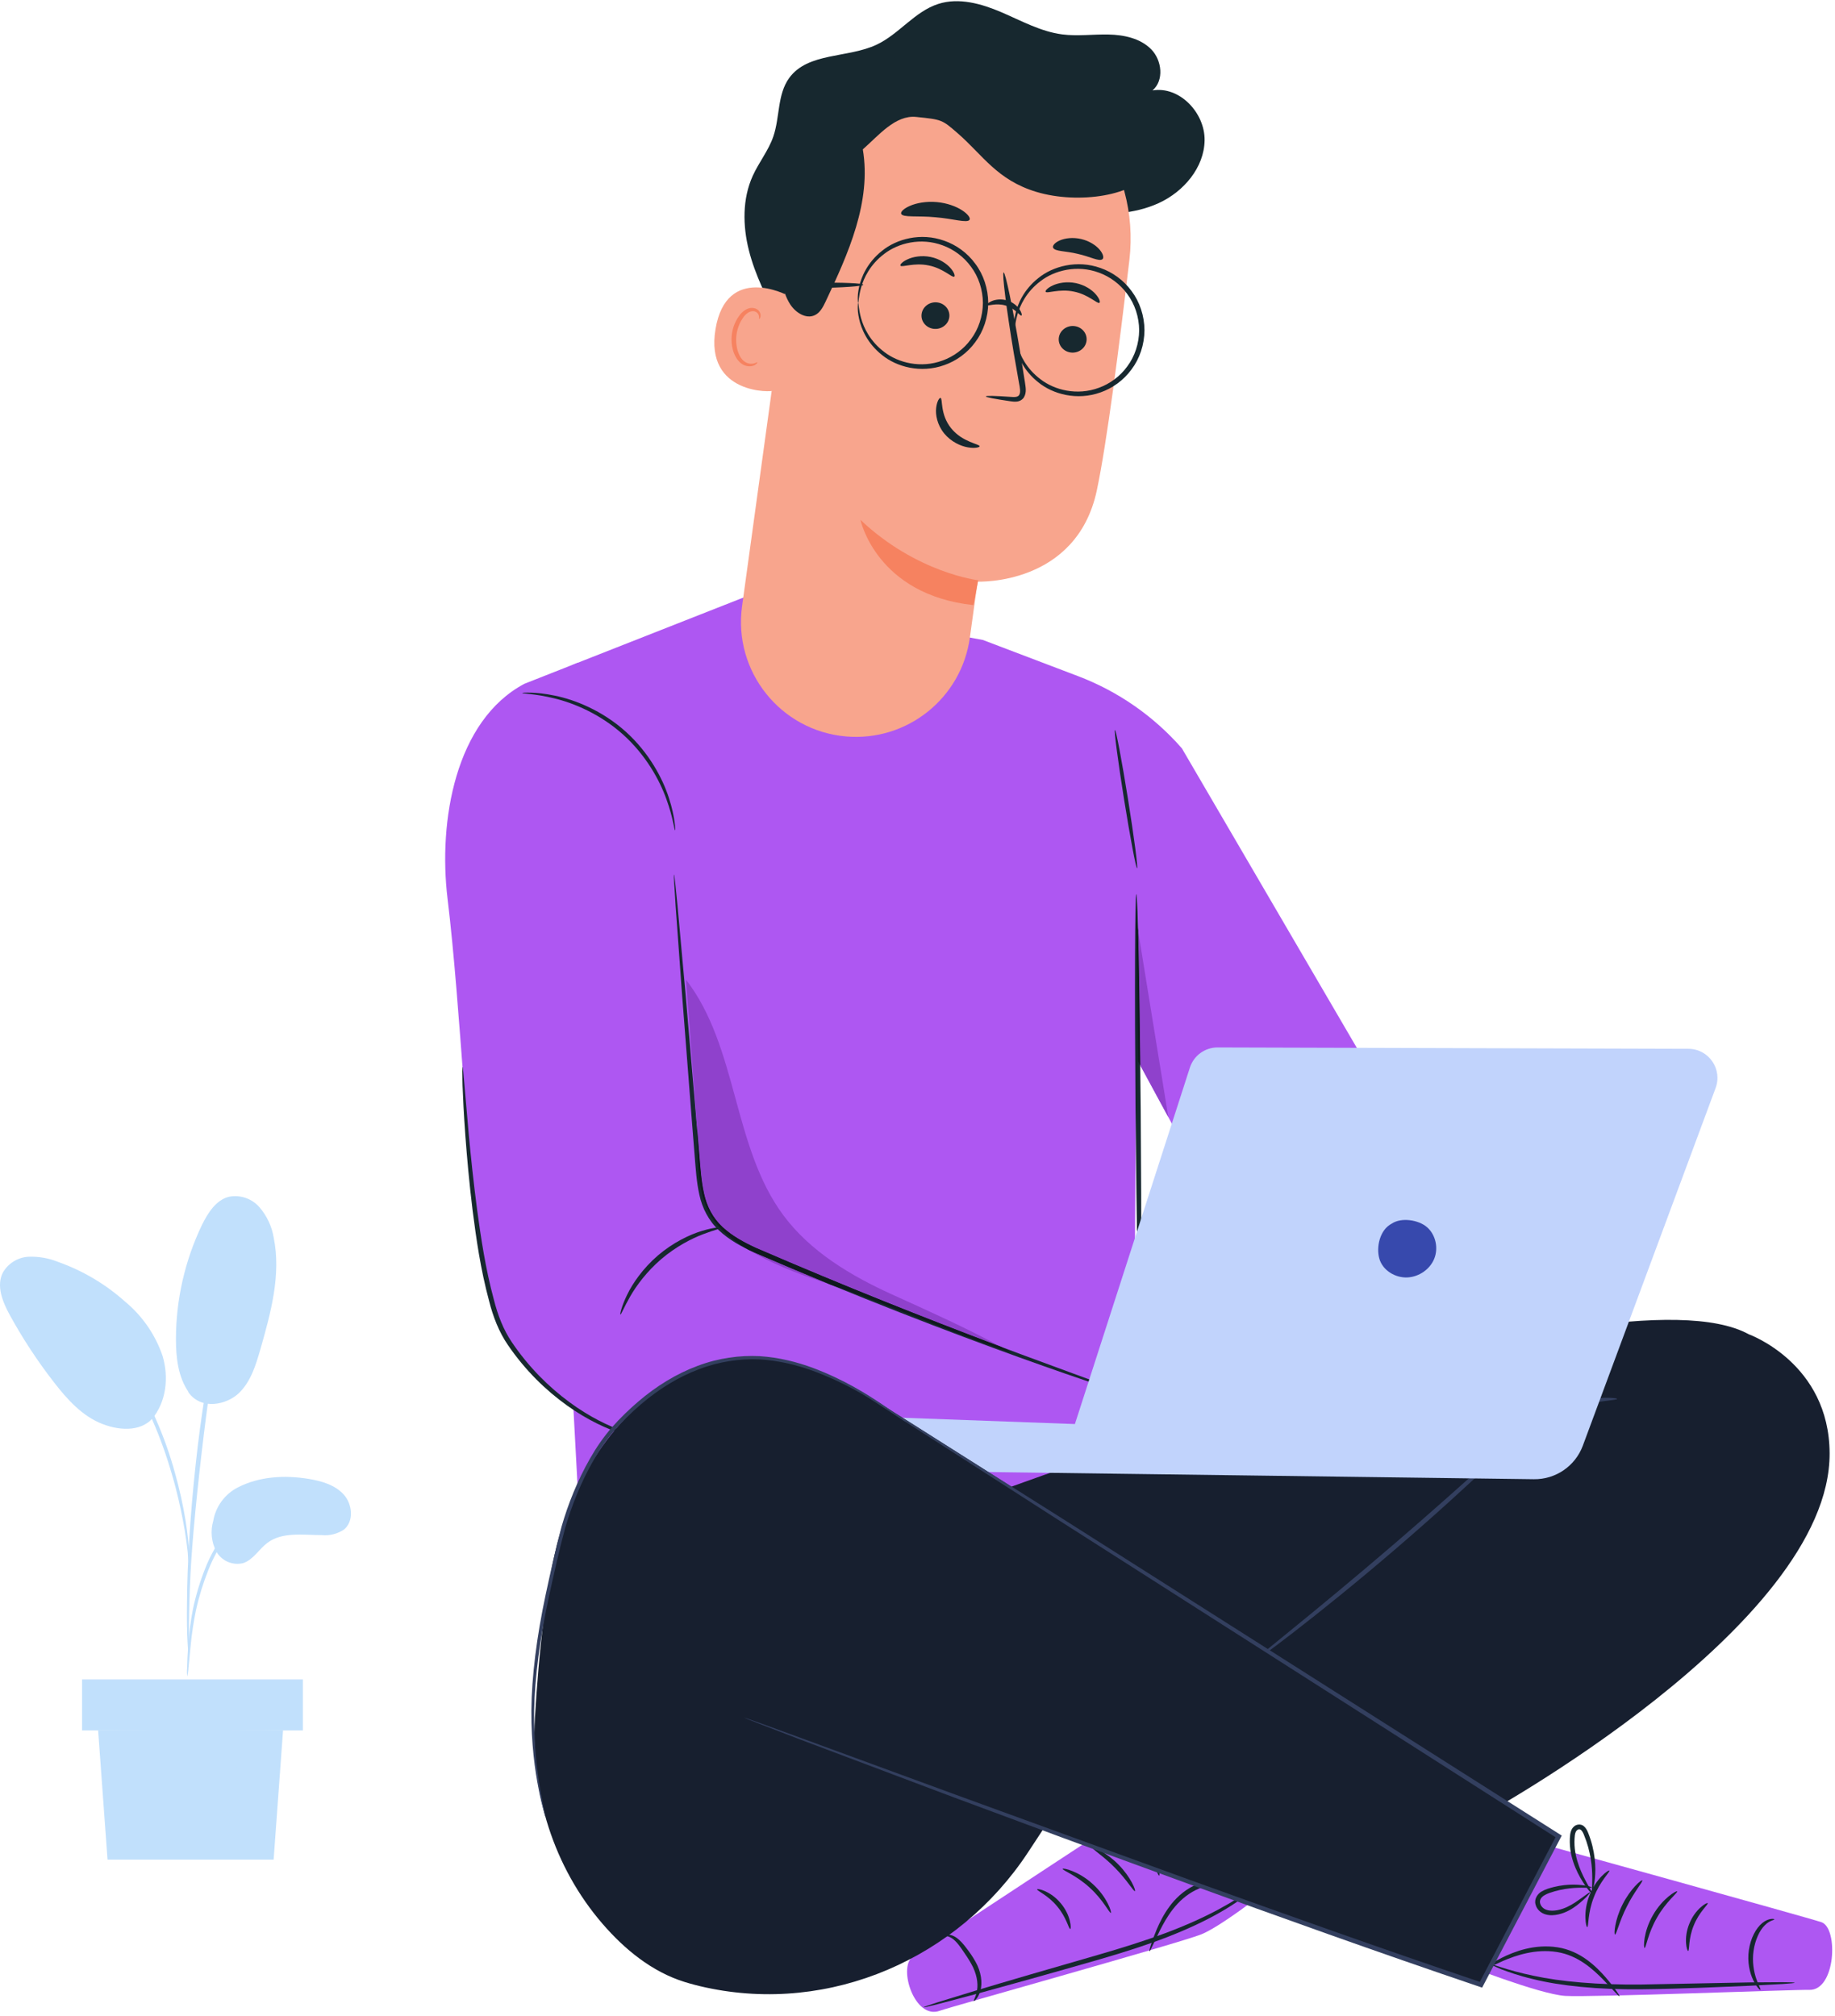 <svg width="415" height="456" viewBox="0 0 415 456" fill="none" xmlns="http://www.w3.org/2000/svg">
<path d="M294.165 307.935L328.466 274.02L267.293 169.268C260.924 161.984 252.862 156.376 243.817 152.939L222.272 144.75L168.72 134.928L130.695 149.899C121.083 153.685 115.23 163.476 116.451 173.734L126.396 257.46L132.257 366.479L270.423 342.513L256.521 302.191L256.989 239.324L294.165 307.935Z" fill="#AE57F2"/>
<path d="M257.79 299.513C258.114 299.512 258.198 277.734 257.976 250.875C257.757 224.009 257.316 202.241 256.995 202.243C256.672 202.245 256.588 224.019 256.807 250.887C257.028 277.744 257.467 299.518 257.79 299.513Z" fill="#17282F"/>
<path d="M252.729 315.494L169.243 281.886C162.509 279.175 157.899 272.879 157.346 265.642L151.236 185.599C151.236 185.599 151.958 151.556 130.696 149.899L118.599 154.665C102.966 162.965 99.091 185.728 101.22 203.303C104.245 228.273 105.504 263.613 108.888 285.282C111.656 303.01 122.303 317.035 139.163 323.172L241.992 345.434L252.729 315.494Z" fill="#AE57F2"/>
<path d="M152.432 197.809C152.472 197.805 152.562 198.436 152.697 199.642C152.828 200.945 153.008 202.703 153.231 204.917C153.658 209.606 154.26 216.21 154.998 224.327C155.705 232.559 156.544 242.31 157.472 253.126C157.701 255.837 157.934 258.614 158.173 261.45C158.42 264.288 158.592 267.196 159.239 270.015C159.85 272.847 161.209 275.497 163.387 277.516C165.553 279.542 168.264 281.024 171.09 282.311C194.112 292.27 215.327 300.497 230.73 306.265C238.374 309.079 244.595 311.371 249.013 312.999C251.099 313.768 252.756 314.381 253.986 314.834C255.118 315.263 255.708 315.506 255.696 315.543C255.683 315.58 255.069 315.408 253.914 315.045C252.666 314.642 250.986 314.097 248.87 313.41C244.503 311.963 238.204 309.795 230.458 307.005C214.967 301.419 193.716 293.319 170.628 283.326C167.757 282.019 164.936 280.492 162.623 278.321C160.288 276.169 158.792 273.219 158.173 270.264C157.505 267.3 157.349 264.374 157.11 261.546C156.884 258.708 156.663 255.929 156.448 253.214C155.607 242.389 154.849 232.629 154.211 224.389C153.621 216.263 153.141 209.647 152.799 204.948C152.662 202.731 152.552 200.966 152.472 199.658C152.409 198.447 152.395 197.811 152.432 197.809Z" fill="#17282F"/>
<path d="M104.602 241.323C104.641 241.321 104.694 241.689 104.766 242.396C104.841 243.231 104.933 244.251 105.043 245.487C105.291 248.339 105.626 252.178 106.034 256.845C106.49 261.636 107.072 267.335 107.904 273.638C108.762 279.929 109.775 286.869 111.675 293.914C112.574 297.47 113.835 300.757 115.748 303.581C117.662 306.426 119.787 308.981 121.985 311.243C126.399 315.758 131.112 319.068 135.344 321.266C143.886 325.706 150.095 325.771 150.006 326.065C150.005 326.105 149.632 326.096 148.921 326.041C148.21 325.99 147.161 325.91 145.833 325.643C143.171 325.171 139.344 324.129 134.986 321.971C130.634 319.826 125.788 316.524 121.25 311.964C118.992 309.68 116.808 307.089 114.842 304.192C112.844 301.286 111.488 297.772 110.597 294.211C108.67 287.057 107.691 280.094 106.882 273.77C106.104 267.437 105.605 261.718 105.246 256.91C104.894 252.103 104.708 248.206 104.61 245.511C104.582 244.271 104.561 243.246 104.543 242.406C104.541 241.697 104.563 241.323 104.602 241.323Z" fill="#17282F"/>
<path d="M140.301 297.332C140.188 297.302 140.542 295.516 141.821 292.884C143.085 290.257 145.425 286.863 148.829 283.941C152.249 281.034 155.968 279.255 158.759 278.418C161.558 277.568 163.378 277.496 163.392 277.612C163.427 277.8 161.674 278.147 159.02 279.164C156.366 280.168 152.852 281.988 149.556 284.791C146.273 287.609 143.925 290.794 142.517 293.256C141.099 295.718 140.482 297.396 140.301 297.332Z" fill="#17282F"/>
<path d="M226.274 304.588C222.032 302.984 217.429 301.222 212.535 299.312L185.874 288.58C181.062 286.579 176.118 284.485 171.09 282.311C168.264 281.024 165.554 279.542 163.387 277.516C161.209 275.497 159.85 272.847 159.239 270.015C158.593 267.196 158.42 264.288 158.173 261.45C157.97 259.041 157.772 256.673 157.576 254.354C157.547 253.745 157.51 253.132 157.464 252.521C156.695 242.216 155.923 231.912 155.153 221.606C166.946 236.932 165.634 259.344 177.156 274.875C183.265 283.108 192.408 288.551 201.743 292.794C210.216 296.644 218.195 300.193 226.274 304.588Z" fill="#8F41CC"/>
<path d="M212.535 299.312C204.357 296.126 195.365 292.529 185.874 288.58L212.535 299.312ZM187.69 290.517C186.787 290.206 185.89 289.902 184.997 289.607C180.27 288.05 174.24 285.682 169.232 282.668C169.694 282.895 170.16 283.112 170.628 283.326C176.453 285.847 182.161 288.247 187.69 290.517Z" fill="#8F41CC"/>
<path d="M228.738 305.954C215.416 301.558 201.132 295.165 187.69 290.518C182.161 288.248 176.453 285.847 170.628 283.326C170.16 283.112 169.694 282.895 169.232 282.668C166.803 281.206 164.614 279.594 162.929 277.849C163.239 277.746 163.401 277.671 163.391 277.612C163.387 277.585 163.291 277.569 163.109 277.569C162.998 277.569 162.855 277.575 162.682 277.589C157.13 271.596 158.011 263.099 157.576 254.354C157.772 256.673 157.97 259.041 158.174 261.45C158.42 264.288 158.593 267.196 159.239 270.015C159.85 272.847 161.209 275.497 163.387 277.516C165.554 279.542 168.264 281.024 171.091 282.311C176.118 284.485 181.062 286.579 185.874 288.58C195.366 292.529 204.358 296.126 212.535 299.312C217.429 301.222 222.032 302.984 226.274 304.588C227.095 305.033 227.916 305.489 228.738 305.954Z" fill="#0F191D"/>
<path d="M162.928 277.849C162.887 277.806 162.846 277.765 162.805 277.722C162.764 277.677 162.723 277.634 162.682 277.589C162.854 277.575 162.997 277.569 163.109 277.569C163.291 277.569 163.387 277.585 163.391 277.612C163.401 277.671 163.238 277.746 162.928 277.849Z" fill="#0F191D"/>
<path d="M264.228 252.687L259.355 243.689L264.228 252.685V252.687Z" fill="#A7A9A8"/>
<path d="M264.228 252.685L259.355 243.689L257.884 240.975C257.749 228.314 257.569 217.454 257.386 210.485L264.228 252.685Z" fill="#8F41CC"/>
<path d="M257.884 240.975L257.392 240.068L257.006 208.139L257.386 210.485C257.568 217.454 257.749 228.314 257.884 240.975Z" fill="#0F191D"/>
<path d="M152.684 187.82C152.511 187.851 152.249 184.992 150.692 180.71C149.168 176.454 146.073 170.786 140.908 166.146C135.743 161.506 129.778 159.03 125.382 157.969C120.96 156.878 118.091 156.921 118.102 156.747C118.102 156.694 118.813 156.637 120.104 156.672C121.393 156.703 123.261 156.882 125.525 157.36C130.03 158.278 136.198 160.719 141.502 165.486C146.804 170.253 149.887 176.123 151.283 180.504C152 182.704 152.374 184.543 152.544 185.822C152.717 187.099 152.736 187.814 152.684 187.82Z" fill="#17282F"/>
<path d="M252.153 165.112C252.396 165.073 253.712 172.045 255.095 180.683C256.477 189.324 257.4 196.358 257.159 196.395C256.918 196.436 255.602 189.463 254.217 180.824C252.836 172.186 251.912 165.149 252.153 165.112Z" fill="#17282F"/>
<path d="M345.203 416.123C345.203 416.123 409.373 433.883 411.947 434.789C415.813 436.15 415.165 450.313 409.15 450.094C406.302 449.99 359.86 451.821 353.992 451.455C348.124 451.088 330.42 444.112 330.42 444.112L345.203 416.123Z" fill="#AE57F2"/>
<path d="M371.936 440.608C372.259 440.651 372.692 437.259 374.764 433.718C376.783 430.147 379.5 428.067 379.3 427.812C379.189 427.566 376.002 429.373 373.832 433.183C371.628 436.969 371.666 440.635 371.936 440.608Z" fill="#17282F"/>
<path d="M365.245 437.574C365.561 437.629 366.209 434.595 367.919 431.244C369.593 427.874 371.644 425.545 371.413 425.325C371.235 425.115 368.73 427.213 366.959 430.76C365.165 434.293 364.971 437.556 365.245 437.574Z" fill="#17282F"/>
<path d="M358.969 435.894C359.292 435.874 359.045 432.667 360.471 429.115C361.834 425.536 364.188 423.347 363.965 423.114C363.838 422.869 360.959 424.853 359.47 428.724C357.94 432.576 358.71 435.986 358.969 435.894Z" fill="#17282F"/>
<path d="M360.109 427.605C360.224 427.634 360.792 425.842 360.798 422.832C360.792 421.331 360.62 419.536 360.148 417.598C359.913 416.631 359.596 415.627 359.192 414.619C358.984 414.11 358.747 413.524 358.164 413.048C357.566 412.51 356.477 412.622 355.96 413.154C355.373 413.667 355.187 414.39 355.106 414.97C355.042 415.559 355.008 416.109 355.022 416.664C355.038 417.771 355.181 418.83 355.418 419.807C355.892 421.766 356.658 423.409 357.394 424.712C358.889 427.316 360.185 428.647 360.275 428.574C360.424 428.474 359.349 426.978 358.066 424.361C357.435 423.051 356.777 421.445 356.383 419.59C356.188 418.666 356.076 417.679 356.074 416.658C356.103 415.671 356.09 414.439 356.667 413.965C356.971 413.713 357.247 413.696 357.514 413.895C357.798 414.112 358.035 414.55 358.219 415.015C358.616 415.974 358.939 416.924 359.19 417.847C359.695 419.692 359.94 421.408 360.038 422.857C360.226 425.763 359.934 427.58 360.109 427.605Z" fill="#17282F"/>
<path d="M360.028 426.952C360.058 426.835 358.51 426.302 355.89 426.283C354.585 426.281 353.02 426.42 351.336 426.843C350.505 427.066 349.612 427.281 348.715 427.808C347.836 428.255 346.915 429.473 347.266 430.74C347.538 431.933 348.562 432.77 349.577 433.032C350.597 433.316 351.588 433.214 352.454 433.024C354.217 432.621 355.586 431.751 356.624 430.974C358.681 429.362 359.685 428.126 359.609 428.036C359.493 427.9 358.279 428.956 356.187 430.352C355.138 431.023 353.821 431.749 352.254 432.057C351.473 432.204 350.633 432.251 349.873 432.022C349.117 431.816 348.49 431.238 348.31 430.498C348.126 429.781 348.562 429.124 349.264 428.705C349.951 428.28 350.801 428.036 351.592 427.798C353.179 427.344 354.664 427.137 355.917 427.043C358.428 426.868 360.003 427.125 360.028 426.952Z" fill="#17282F"/>
<path d="M381.796 441.295C382.113 441.26 381.8 438.517 383.061 435.508C384.262 432.474 386.404 430.733 386.203 430.484C386.097 430.222 383.414 431.743 382.066 435.102C380.681 438.444 381.537 441.409 381.796 441.295Z" fill="#17282F"/>
<path d="M337.019 444.257C336.992 444.325 337.873 444.737 339.501 445.426C341.15 446.047 343.563 446.919 346.642 447.639C352.78 449.185 361.529 450.062 371.14 449.961C380.757 449.854 389.422 449.416 395.707 449.165C398.682 449.008 401.176 448.875 403.144 448.772C404.899 448.654 405.868 448.554 405.866 448.48C405.864 448.405 404.891 448.364 403.13 448.354C401.16 448.368 398.663 448.385 395.686 448.405C389.185 448.535 380.614 448.701 371.136 448.885C361.569 448.987 352.923 448.237 346.81 446.899C340.676 445.636 337.094 444.059 337.019 444.257Z" fill="#17282F"/>
<path d="M335.124 445.72C335.21 445.867 336.965 444.842 339.931 443.542C342.861 442.285 347.252 440.778 352.074 441.525C356.91 442.265 360.337 445.512 362.568 447.766C364.819 450.101 366.139 451.652 366.268 451.545C366.364 451.465 365.269 449.76 363.126 447.252C362.045 446.012 360.67 444.574 358.872 443.274C357.094 441.967 354.804 440.855 352.242 440.463C347.07 439.67 342.512 441.399 339.611 442.852C336.666 444.361 335.058 445.614 335.124 445.72Z" fill="#17282F"/>
<path d="M269.258 401.226C269.258 401.226 208.535 440.984 206.357 442.63C203.088 445.101 206.839 456.866 212.503 454.83C215.182 453.864 266.136 439.692 271.614 437.559C277.094 435.426 291.843 423.404 291.843 423.404L269.258 401.226Z" fill="#AE57F2"/>
<path d="M251.225 432.674C251.489 432.618 250.412 429.115 247.161 426.175C243.939 423.203 240.353 422.448 240.321 422.718C240.208 423.024 243.428 424.179 246.438 426.968C249.486 429.711 250.931 432.813 251.225 432.674Z" fill="#17282F"/>
<path d="M256.677 427.752C256.934 427.654 255.759 424.601 252.975 421.78C250.212 418.936 247.186 417.7 247.08 417.953C246.927 418.233 249.587 419.83 252.208 422.53C254.854 425.207 256.393 427.9 256.677 427.752Z" fill="#17282F"/>
<path d="M262.147 424.244C262.423 424.252 262.119 420.771 259.493 417.563C256.898 414.329 253.554 413.312 253.505 413.585C253.362 413.875 256.271 415.246 258.659 418.24C261.093 421.194 261.833 424.322 262.147 424.244Z" fill="#17282F"/>
<path d="M258.542 416.693C258.702 416.615 257.872 414.974 257.169 412.15C256.824 410.737 256.534 409.027 256.456 407.116C256.415 406.162 256.434 405.157 256.522 404.123C256.554 403.626 256.648 403.134 256.852 402.842C257.045 402.571 257.314 402.503 257.682 402.652C258.375 402.928 258.736 404.107 259.063 405.038C259.372 406.009 259.566 406.985 259.658 407.925C259.846 409.811 259.707 411.542 259.503 412.98C259.078 415.865 258.509 417.616 258.679 417.667C258.787 417.708 259.617 416.047 260.252 413.113C260.557 411.648 260.786 409.85 260.643 407.837C260.573 406.836 260.387 405.782 260.068 404.726C259.911 404.19 259.715 403.676 259.472 403.136C259.219 402.607 258.824 401.975 258.107 401.665C257.453 401.312 256.381 401.538 255.974 402.231C255.563 402.861 255.516 403.494 255.473 404.043C255.396 405.126 255.398 406.176 255.467 407.17C255.604 409.159 255.986 410.923 256.436 412.353C257.357 415.22 258.442 416.754 258.542 416.693Z" fill="#17282F"/>
<path d="M258.421 416.047C258.5 416.201 259.922 415.481 262.368 414.884C263.59 414.594 265.067 414.341 266.718 414.29C267.543 414.274 268.426 414.251 269.211 414.447C270.007 414.633 270.622 415.124 270.663 415.865C270.718 416.624 270.295 417.365 269.638 417.792C268.984 418.24 268.169 418.45 267.38 418.546C265.794 418.732 264.319 418.438 263.112 418.117C260.697 417.424 259.219 416.787 259.154 416.952C259.107 417.06 260.439 417.933 262.887 418.845C264.113 419.268 265.682 419.68 267.482 419.531C268.367 419.449 269.341 419.247 270.226 418.663C271.113 418.107 271.834 417.001 271.734 415.778C271.681 414.466 270.436 413.585 269.462 413.426C268.446 413.197 267.531 413.263 266.669 413.301C264.938 413.41 263.404 413.755 262.162 414.153C259.673 414.966 258.359 415.944 258.421 416.047Z" fill="#17282F"/>
<path d="M220.239 452.61C220.308 452.707 221.259 451.995 221.724 450.258C222.233 448.56 221.914 445.951 220.588 443.667C219.953 442.514 219.224 441.516 218.553 440.635C217.891 439.754 217.201 438.957 216.492 438.426C215.789 437.878 215.055 437.631 214.551 437.613C214.044 437.592 213.783 437.715 213.791 437.777C213.793 437.944 214.876 437.862 216.001 439.004C216.571 439.546 217.137 440.308 217.752 441.217C218.374 442.12 219.052 443.105 219.646 444.184C220.876 446.325 221.242 448.541 220.979 450.104C220.76 451.676 220.096 452.507 220.239 452.61Z" fill="#17282F"/>
<path d="M242.039 436.322C242.319 436.352 242.235 433.269 239.9 430.505C237.597 427.714 234.579 427.08 234.555 427.36C234.44 427.659 237.01 428.666 239.076 431.193C241.191 433.677 241.726 436.385 242.039 436.322Z" fill="#17282F"/>
<path d="M285.598 425.546C285.545 425.483 284.617 426.169 282.929 427.379C281.221 428.559 278.712 430.215 275.443 431.967C272.176 433.72 268.145 435.539 263.552 437.259C258.951 438.975 253.796 440.591 248.342 442.173C237.418 445.317 227.527 448.194 220.392 450.34C216.971 451.39 214.131 452.262 211.955 452.93C209.969 453.564 208.881 453.948 208.901 454.021C208.923 454.093 210.049 453.844 212.07 453.331C214.27 452.749 217.141 451.987 220.602 451.071C227.792 449.111 237.708 446.351 248.643 443.203C254.108 441.619 259.286 439.966 263.903 438.185C268.515 436.399 272.558 434.489 275.809 432.632C279.066 430.775 281.536 429.007 283.179 427.714C284.801 426.391 285.641 425.597 285.598 425.546Z" fill="#17282F"/>
<path d="M287.85 426.363C287.881 426.244 285.968 425.536 282.704 424.996C279.5 424.49 274.631 424.23 269.944 426.555C267.621 427.707 265.778 429.46 264.482 431.246C263.163 433.032 262.29 434.818 261.636 436.328C260.355 439.368 259.83 441.325 259.947 441.37C260.104 441.436 260.889 439.56 262.323 436.65C263.765 433.824 266.045 429.689 270.428 427.512C274.794 425.339 279.436 425.443 282.61 425.748C285.828 426.087 287.813 426.531 287.85 426.363Z" fill="#17282F"/>
<path d="M395.489 301.799C395.489 301.799 413.706 308.304 413.781 328.73C413.927 367.855 334.727 410.984 334.727 410.984L229.33 341.15L222.724 338.474C222.724 338.474 365.001 285.029 395.489 301.799Z" fill="#171F2F"/>
<path d="M282.719 376.42C282.764 376.481 283.738 375.815 285.463 374.558C287.191 373.308 289.657 371.448 292.673 369.117C298.707 364.451 306.918 357.841 315.749 350.261C324.581 342.674 332.358 335.556 337.881 330.297C340.643 327.669 342.852 325.513 344.353 323.996C345.853 322.478 346.658 321.617 346.607 321.564C346.558 321.509 345.653 322.271 344.065 323.691C342.343 325.246 340.087 327.283 337.366 329.739C331.716 334.853 323.87 341.871 315.05 349.447C306.23 357.015 298.108 363.709 292.201 368.522C289.359 370.84 287.005 372.762 285.207 374.229C283.561 375.586 282.672 376.361 282.719 376.42Z" fill="#333F5F"/>
<path d="M365.735 316.424C365.774 316.161 361.074 315.699 355.578 317.345C350.068 318.949 346.372 321.889 346.549 322.086C346.721 322.366 350.564 319.918 355.881 318.377C361.181 316.783 365.737 316.753 365.735 316.424Z" fill="#333F5F"/>
<path d="M356.656 310.257C356.562 310.002 353.181 311.488 350.408 314.957C347.601 318.4 346.861 322.016 347.129 322.055C347.436 322.161 348.588 318.878 351.242 315.631C353.857 312.352 356.826 310.535 356.656 310.257Z" fill="#333F5F"/>
<path d="M401.284 434.143C401.338 434.021 400.024 433.767 398.565 434.967C397.131 436.113 395.913 438.409 395.521 441.084C395.122 443.781 395.723 446.257 396.481 447.829C397.227 449.431 398.048 450.183 398.138 450.105C398.285 450.007 397.707 449.118 397.184 447.548C396.65 445.996 396.221 443.707 396.583 441.235C396.943 438.777 397.952 436.651 399.076 435.53C400.193 434.358 401.305 434.313 401.284 434.143Z" fill="#17282F"/>
<path d="M387.952 246.226L357.97 326.999C356.256 331.612 351.825 334.651 346.903 334.586L181.851 332.414V319.871L243.097 322.109L269.102 241.482C269.979 238.757 272.519 236.914 275.383 236.922L381.851 237.23C386.483 237.243 389.652 241.915 387.952 246.226Z" fill="#C1D3FC"/>
<path d="M314.764 276.768C316.903 275.317 320.861 275.898 322.786 277.624C324.712 279.352 325.336 282.339 324.357 284.732C323.38 287.127 320.912 288.804 318.331 288.943C315.586 289.09 312.727 287.372 311.959 284.736C311.191 282.098 312.041 278.159 314.764 276.768Z" fill="#3749AD"/>
<path d="M352.499 415.381C352.499 415.381 203.75 320.102 197.185 316.366C191.599 313.184 176.654 303.985 161.918 308.049C147.183 312.115 133.97 325.327 127.366 344.636C123.592 355.667 121.807 374.489 120.973 388.603C119.972 405.48 125.198 422.307 136.237 435.112C141.26 440.939 147.456 446.008 154.804 448.294C156.355 448.777 157.963 449.195 159.617 449.551C187.772 455.654 216.706 443.017 232.524 418.938L235.998 413.651C235.998 413.651 333.412 449.44 334.936 448.932L352.499 415.381Z" fill="#171F2F"/>
<path d="M204.863 321.644C204.853 321.654 204.727 321.579 204.49 321.425C204.212 321.236 203.871 321 203.45 320.714C202.54 320.085 201.198 319.152 199.429 318.018C195.9 315.768 190.674 312.558 183.633 309.992C180.115 308.741 176.106 307.726 171.735 307.483C167.371 307.299 162.649 307.949 158.05 309.718C153.443 311.445 148.97 314.194 144.902 317.693C142.865 319.441 140.898 321.36 139.063 323.428C137.249 325.506 135.647 327.831 134.233 330.299C131.405 335.246 129.315 340.458 127.815 345.625C126.414 350.811 125.292 355.939 124.223 360.781C122.101 370.485 120.956 379.378 120.799 386.877C120.679 394.381 121.435 400.437 122.152 404.568C122.477 406.644 122.848 408.234 123.071 409.317C123.169 409.817 123.249 410.224 123.314 410.553C123.363 410.835 123.382 410.98 123.367 410.984C123.353 410.988 123.304 410.849 123.226 410.576C123.137 410.251 123.03 409.852 122.897 409.36C122.617 408.287 122.191 406.704 121.812 404.633C120.989 400.503 120.133 394.425 120.172 386.87C120.249 379.319 121.339 370.357 123.423 360.613C124.477 355.735 125.57 350.651 126.98 345.385C128.486 340.155 130.592 334.882 133.465 329.856C134.903 327.349 136.534 324.98 138.399 322.847C140.275 320.737 142.263 318.804 144.338 317.031C148.478 313.486 153.046 310.697 157.764 308.952C162.472 307.166 167.31 306.528 171.772 306.749C176.241 307.031 180.303 308.098 183.847 309.404C190.939 312.074 196.135 315.384 199.621 317.732C201.364 318.913 202.677 319.893 203.554 320.571C203.956 320.886 204.281 321.144 204.545 321.352C204.765 321.532 204.872 321.63 204.863 321.644Z" fill="#333F5F"/>
<path d="M168.268 388.495C168.268 388.495 168.538 388.635 169.084 388.857C169.674 389.091 170.483 389.412 171.523 389.823C173.721 390.671 176.89 391.892 180.963 393.46C189.246 396.579 201.194 401.079 216.048 406.677C230.953 412.235 248.802 418.845 268.831 426.136C288.863 433.416 311.06 441.409 334.765 449.437L335.198 449.583L335.41 449.179C339.131 442.071 343.056 434.572 347.044 426.961C349.075 423.08 351.09 419.228 352.973 415.63L353.202 415.193L352.788 414.931C308.073 386.544 268.069 361.149 239.199 342.824C224.783 333.731 213.149 326.394 205.078 321.303C201.08 318.806 197.968 316.864 195.812 315.519C194.778 314.885 193.975 314.395 193.391 314.041C192.844 313.712 192.551 313.566 192.551 313.566C192.551 313.566 192.807 313.771 193.336 314.129C193.904 314.505 194.689 315.026 195.7 315.694C197.831 317.078 200.91 319.076 204.862 321.644C212.893 326.801 224.464 334.234 238.803 343.445C267.626 361.842 307.566 387.338 352.207 415.832L352.025 415.134C350.14 418.73 348.123 422.583 346.092 426.463C342.11 434.074 338.185 441.575 334.466 448.685L335.106 448.427C311.413 440.42 289.204 432.468 269.154 425.245C249.139 417.959 231.257 411.452 216.295 406.007C201.394 400.541 189.407 396.144 181.099 393.096C176.997 391.602 173.805 390.442 171.591 389.635C170.538 389.263 169.717 388.973 169.122 388.762C168.564 388.57 168.268 388.495 168.268 388.495Z" fill="#333F5F"/>
<path d="M175.97 72.415C173.372 67.31 170.756 62.153 169.359 56.599C167.963 51.046 167.873 44.984 170.241 39.772C171.625 36.723 173.803 34.051 174.89 30.884C176.387 26.526 175.774 21.385 178.473 17.652C182.688 11.813 191.711 13.174 198.231 10.117C203.308 7.737 206.857 2.602 212.196 0.89C216.861 -0.606 221.948 0.829 226.453 2.756C230.958 4.686 235.349 7.14 240.208 7.778C243.671 8.231 247.183 7.731 250.675 7.806C254.167 7.878 257.877 8.652 260.335 11.133C262.791 13.617 263.31 18.196 260.646 20.458C266.755 19.422 272.511 25.52 272.431 31.716C272.353 37.912 267.683 43.366 262.049 45.944C256.414 48.519 249.98 48.688 243.802 48.208C226.312 46.847 208.739 40.197 196.833 27.314" fill="#17282F"/>
<path d="M179.737 50.529L167.823 137.129C165.796 151.854 176.505 165.28 191.314 166.577C205.132 167.787 217.472 157.922 219.348 144.176C220.239 137.656 220.995 132.223 221.13 131.557C221.13 131.557 243.46 132.517 248.055 110.917C250.274 100.48 253.097 78.606 255.422 58.788C257.917 37.506 243.623 17.881 222.611 13.684L220.521 13.264C197.729 10.08 182.291 27.658 179.737 50.529Z" fill="#F8A58D"/>
<path d="M221.229 131.253C221.229 131.253 207.323 129.63 194.601 117.588C194.601 117.588 198.16 134.506 220.157 136.874L221.229 131.253Z" fill="#F68260"/>
<path d="M245.712 77.199C245.444 78.843 243.83 79.971 242.106 79.722C240.386 79.473 239.207 77.944 239.476 76.296C239.744 74.653 241.358 73.523 243.078 73.77C244.801 74.019 245.98 75.554 245.712 77.199Z" fill="#17282F"/>
<path d="M248.646 68.487C248.182 68.815 246.186 66.611 242.856 65.955C239.541 65.252 236.757 66.476 236.477 65.996C236.336 65.781 236.873 65.13 238.089 64.57C239.29 64.008 241.225 63.614 243.297 64.038C245.367 64.463 246.958 65.573 247.806 66.554C248.672 67.546 248.873 68.343 248.646 68.487Z" fill="#17282F"/>
<path d="M214.676 71.843C214.407 73.484 212.794 74.614 211.072 74.365C209.352 74.117 208.171 72.585 208.44 70.94C208.71 69.296 210.324 68.166 212.043 68.415C213.765 68.662 214.944 70.198 214.676 71.843Z" fill="#17282F"/>
<path d="M215.813 62.573C215.349 62.898 213.349 60.696 210.024 60.04C206.706 59.339 203.923 60.561 203.642 60.083C203.501 59.866 204.034 59.215 205.256 58.655C206.457 58.093 208.392 57.7 210.462 58.123C212.533 58.548 214.123 59.66 214.971 60.641C215.833 61.63 216.036 62.43 215.813 62.573Z" fill="#17282F"/>
<path d="M222.961 89.662C222.982 89.472 225.123 89.527 228.559 89.768C229.426 89.85 230.264 89.842 230.523 89.29C230.846 88.716 230.674 87.729 230.46 86.658C230.071 84.442 229.665 82.121 229.24 79.685C227.589 69.776 226.578 61.697 226.978 61.634C227.377 61.57 229.038 69.553 230.686 79.462C231.073 81.9 231.444 84.227 231.794 86.452C231.921 87.482 232.256 88.687 231.569 89.876C231.212 90.463 230.498 90.8 229.922 90.837C229.344 90.894 228.864 90.808 228.439 90.751C225.031 90.257 222.935 89.854 222.961 89.662Z" fill="#17282F"/>
<path d="M212.707 90.009C213.253 90.085 212.538 93.699 215.118 96.88C217.689 100.068 221.62 100.432 221.548 100.942C221.554 101.179 220.551 101.473 218.918 101.192C217.311 100.928 215.086 99.951 213.508 98.006C211.937 96.055 211.543 93.797 211.718 92.291C211.88 90.753 212.464 89.938 212.707 90.009Z" fill="#17282F"/>
<path d="M219.277 49.703C218.768 50.543 215.533 49.45 211.535 49.141C207.541 48.749 204.165 49.264 203.81 48.349C203.656 47.914 204.374 47.174 205.822 46.551C207.259 45.928 209.439 45.499 211.835 45.707C214.228 45.919 216.3 46.72 217.607 47.583C218.925 48.445 219.505 49.303 219.277 49.703Z" fill="#17282F"/>
<path d="M249.347 58.612C248.611 59.251 246.476 58.007 243.728 57.42C240.998 56.738 238.536 56.91 238.156 56.013C237.997 55.582 238.514 54.899 239.678 54.386C240.825 53.876 242.623 53.63 244.506 54.062C246.388 54.503 247.892 55.516 248.697 56.481C249.516 57.453 249.68 58.295 249.347 58.612Z" fill="#17282F"/>
<path d="M178.304 66.917C177.965 66.684 164.304 59.543 161.818 74.442C159.335 89.339 174.804 88.761 174.9 88.338C174.998 87.915 178.304 66.917 178.304 66.917Z" fill="#F8A58D"/>
<path d="M171.292 81.935C171.233 81.877 171.002 82.073 170.528 82.202C170.07 82.325 169.31 82.339 168.583 81.918C167.104 81.076 166.198 78.357 166.572 75.66C166.76 74.297 167.261 73.055 167.917 72.066C168.556 71.051 169.386 70.407 170.203 70.399C171.022 70.348 171.503 70.916 171.615 71.365C171.746 71.815 171.601 72.095 171.676 72.136C171.711 72.18 172.038 71.939 172.02 71.304C172.009 70.999 171.893 70.618 171.59 70.274C171.282 69.921 170.779 69.686 170.219 69.653C169.057 69.543 167.845 70.427 167.122 71.512C166.333 72.591 165.741 73.983 165.53 75.515C165.124 78.533 166.192 81.599 168.242 82.58C169.245 83.026 170.172 82.858 170.683 82.582C171.204 82.29 171.339 81.969 171.292 81.935Z" fill="#F68260"/>
<path d="M259.712 38.676C257.154 44.181 244.01 46.306 234.373 43.4C225.489 40.718 222.267 35.08 216.615 30.164C213.038 27.051 213.038 27.051 207.203 26.45C202.487 25.962 198.701 30.659 195.134 33.785C197.12 45.625 191.856 57.347 186.724 68.2C186.156 69.4 185.508 70.685 184.317 71.273C182.296 72.268 179.885 70.693 178.678 68.791C176.745 65.744 176.52 61.942 176.59 58.334C176.753 50.12 178.196 41.86 181.532 34.351C184.867 26.842 190.169 20.104 197.107 15.699C205.776 10.197 216.699 8.627 226.737 10.793C236.775 12.961 245.89 18.713 252.714 26.387C255.879 29.946 258.635 34.036 259.712 38.676Z" fill="#17282F"/>
<path d="M229.402 74.69C229.53 74.698 229.485 73.406 230.08 71.228C230.669 69.091 232.133 65.969 235.354 63.569C238.467 61.166 243.588 59.825 248.54 61.672C250.976 62.557 253.301 64.222 254.952 66.519C256.648 68.785 257.602 71.69 257.632 74.688C257.604 77.687 256.65 80.592 254.952 82.862C253.303 85.157 250.978 86.824 248.54 87.707C243.587 89.556 238.467 88.215 235.352 85.809C232.131 83.412 230.669 80.29 230.08 78.151C229.485 75.975 229.53 74.684 229.402 74.69C229.361 74.69 229.336 75.008 229.326 75.617C229.306 76.224 229.377 77.131 229.626 78.267C230.092 80.505 231.488 83.851 234.835 86.487C238.069 89.125 243.541 90.688 248.918 88.751C251.564 87.825 254.096 86.043 255.902 83.559C257.757 81.111 258.809 77.946 258.834 74.688C258.809 71.433 257.757 68.268 255.902 65.82C254.096 63.338 251.564 61.558 248.918 60.63C243.543 58.693 238.069 60.255 234.837 62.892C231.49 65.528 230.094 68.873 229.626 71.112C229.377 72.25 229.306 73.155 229.326 73.764C229.336 74.375 229.361 74.69 229.402 74.69Z" fill="#17282F"/>
<path d="M194.064 68.519C194.193 68.527 194.148 67.236 194.741 65.058C195.331 62.919 196.794 59.797 200.016 57.4C203.13 54.995 208.25 53.653 213.201 55.502C215.64 56.385 217.964 58.052 219.614 60.347C221.312 62.616 222.266 65.52 222.293 68.517C222.266 71.517 221.312 74.422 219.616 76.69C217.964 78.988 215.64 80.654 213.201 81.538C208.25 83.385 203.13 82.045 200.016 79.64C196.794 77.241 195.331 74.119 194.741 71.982C194.148 69.804 194.193 68.511 194.064 68.519C194.022 68.519 193.997 68.836 193.989 69.445C193.97 70.052 194.038 70.959 194.287 72.095C194.755 74.336 196.151 77.681 199.499 80.318C202.73 82.954 208.205 84.517 213.579 82.58C216.227 81.653 218.76 79.871 220.566 77.389C222.42 74.939 223.472 71.772 223.498 68.517C223.47 65.262 222.418 62.099 220.564 59.648C218.76 57.167 216.227 55.384 213.579 54.46C208.205 52.521 202.732 54.084 199.499 56.722C196.151 59.358 194.755 62.704 194.287 64.942C194.038 66.079 193.97 66.985 193.989 67.594C193.997 68.204 194.022 68.519 194.064 68.519Z" fill="#17282F"/>
<path d="M223.177 69.02C223.326 69.32 225.22 68.435 227.423 69.11C229.633 69.763 230.723 71.547 231.015 71.379C231.154 71.312 231.086 70.746 230.588 69.996C230.103 69.253 229.123 68.364 227.77 67.957C226.416 67.549 225.11 67.753 224.295 68.104C223.467 68.454 223.095 68.889 223.177 69.02Z" fill="#17282F"/>
<path d="M174.042 64.704C174.046 65.037 178.797 65.238 184.652 65.154C190.51 65.072 195.252 64.737 195.248 64.406C195.242 64.073 190.492 63.869 184.636 63.952C178.78 64.034 174.036 64.371 174.042 64.704Z" fill="#17282F"/>
<path d="M53.742 336.465C58.624 333.948 64.33 333.618 69.8 334.513C72.717 334.995 75.752 335.865 77.729 338.042C79.705 340.218 80.082 344.077 77.811 345.959C76.342 346.948 74.575 347.397 72.811 347.229C68.565 347.229 63.859 346.429 60.471 348.982C58.53 350.441 57.248 352.864 54.93 353.582C53.773 353.852 52.558 353.737 51.472 353.255C50.385 352.773 49.485 351.951 48.907 350.911C47.801 348.787 47.557 346.318 48.225 344.018C48.499 342.418 49.139 340.904 50.097 339.594C51.054 338.283 52.302 337.213 53.742 336.465Z" fill="#C1E0FC"/>
<path d="M42.555 314.855C45.543 319.114 51.343 317.702 54.037 315.102C56.731 312.502 57.872 308.726 58.907 305.126C61.26 296.891 63.613 288.28 61.895 279.916C61.471 277.377 60.356 275.004 58.672 273.058C57.827 272.089 56.741 271.361 55.524 270.948C54.307 270.535 53.003 270.451 51.743 270.705C48.813 271.47 47.037 274.34 45.672 277.069C41.816 285.124 39.807 293.938 39.791 302.868C39.791 307.02 40.261 311.373 42.602 314.808" fill="#C1E0FC"/>
<path d="M34.356 320.984C37.603 317.137 38.215 311.573 36.768 306.703C35.136 301.91 32.208 297.663 28.309 294.433C23.895 290.481 18.753 287.428 13.169 285.445C11.01 284.567 8.687 284.166 6.358 284.269C5.195 284.349 4.069 284.713 3.079 285.328C2.089 285.943 1.264 286.791 0.676 287.798C-0.924 290.833 0.605 294.527 2.264 297.538C5.174 302.842 8.502 307.904 12.216 312.679C15.193 316.525 18.604 320.325 23.157 322.09C27.709 323.854 32.439 323.596 34.791 320.443" fill="#C1E0FC"/>
<path d="M42.355 379.204C42.511 378.567 42.601 377.917 42.626 377.263C42.767 375.851 42.932 374.075 43.144 371.969C43.4 369.366 43.793 366.778 44.32 364.216C45.007 361.093 45.952 358.032 47.143 355.064C48.314 352.092 49.898 349.3 51.849 346.771C53.421 344.719 55.43 343.043 57.731 341.865C59.301 341.088 60.985 340.564 62.719 340.312C63.37 340.288 64.017 340.193 64.648 340.03C63.995 339.958 63.336 339.958 62.683 340.03C60.885 340.167 59.124 340.621 57.484 341.371C55.054 342.529 52.921 344.227 51.249 346.335C49.224 348.895 47.59 351.742 46.402 354.782C45.205 357.797 44.273 360.91 43.614 364.087C43.111 366.683 42.765 369.307 42.579 371.945C42.414 374.192 42.344 376.004 42.32 377.263C42.258 377.909 42.27 378.56 42.355 379.204Z" fill="#C1E0FC"/>
<path d="M42.719 375.133C42.755 374.832 42.755 374.528 42.719 374.228V371.663C42.719 369.428 42.719 366.193 42.837 362.252C43.025 354.276 43.719 345.7 45.037 333.595C46.296 322.219 47.99 308.973 49.743 300.362C50.119 298.409 50.507 296.644 50.919 295.103C51.331 293.562 51.554 292.221 51.837 291.139C52.119 290.057 52.284 289.304 52.437 288.645C52.522 288.353 52.577 288.054 52.601 287.751C52.456 288.017 52.349 288.302 52.284 288.598C52.084 289.245 51.837 290.057 51.542 291.057C51.248 292.056 50.872 293.409 50.484 294.997C50.096 296.586 49.648 298.291 49.237 300.244C47.031 310.426 45.374 320.718 44.272 331.077C42.943 343.206 42.343 354.252 42.296 362.252C42.237 366.24 42.296 369.475 42.425 371.663C42.496 372.71 42.543 373.557 42.59 374.239C42.603 374.541 42.647 374.84 42.719 375.133Z" fill="#C1E0FC"/>
<path d="M42.779 353.829C42.838 352.936 42.838 352.04 42.779 351.147C42.685 349.417 42.438 346.924 41.955 343.865C41.37 340.294 40.584 336.76 39.602 333.277C38.432 328.99 36.938 324.798 35.132 320.737C32.056 313.244 27.643 306.372 22.11 300.456C21.152 299.443 20.13 298.492 19.051 297.609C18.58 297.209 18.157 296.821 17.733 296.503L16.557 295.68C15.845 295.136 15.089 294.652 14.298 294.233C16.902 296.282 19.377 298.49 21.709 300.844C27.063 306.807 31.356 313.643 34.403 321.055C36.166 325.092 37.66 329.242 38.873 333.477C40.05 337.371 40.802 340.959 41.391 343.983C41.979 347.006 42.261 349.476 42.461 351.182C42.49 352.072 42.597 352.958 42.779 353.829Z" fill="#C1E0FC"/>
<path d="M22.192 391.403L24.321 420.636H61.883L64.013 391.403H22.192Z" fill="#C1E0FC"/>
<path d="M68.495 379.874H18.557V391.403H68.495V379.874Z" fill="#C1E0FC"/>
<path d="M63.319 400.955C63.319 400.955 63.319 401.049 63.142 401.226L62.578 401.967C62.048 402.649 61.319 403.59 60.39 404.767L60.295 404.896L60.201 404.767L54.79 397.332H55.096C53.508 399.591 51.72 402.108 49.814 404.826L49.637 405.061L49.461 404.837L43.179 397.367H43.544L43.203 397.803C41.25 400.238 39.367 402.602 37.591 404.861L37.403 405.096L37.226 404.849L31.933 397.355H32.239L25.721 404.79L25.604 404.92L25.509 404.767L23.474 401.343L22.945 400.426C22.827 400.214 22.78 400.108 22.792 400.096C22.874 400.186 22.945 400.285 23.004 400.391L23.592 401.273L25.733 404.637H25.521L31.944 397.108L32.109 396.92L32.25 397.132C33.874 399.391 35.674 401.896 37.591 404.59H37.238L42.826 397.532L43.179 397.097L43.355 396.873L43.544 397.097L49.802 404.579H49.449L54.79 397.108L54.943 396.885L55.096 397.108L60.366 404.626H60.201C61.166 403.449 61.931 402.567 62.484 401.896L63.095 401.191C63.236 401.026 63.307 400.943 63.319 400.955Z" fill="#C1E0FC"/>
<path d="M64.542 391.203C64.542 391.332 55.13 391.438 43.52 391.438C31.909 391.438 22.497 391.332 22.497 391.203C22.497 391.074 31.909 390.968 43.52 390.968C55.13 390.968 64.542 391.074 64.542 391.203Z" fill="#C1E0FC"/>
</svg>

